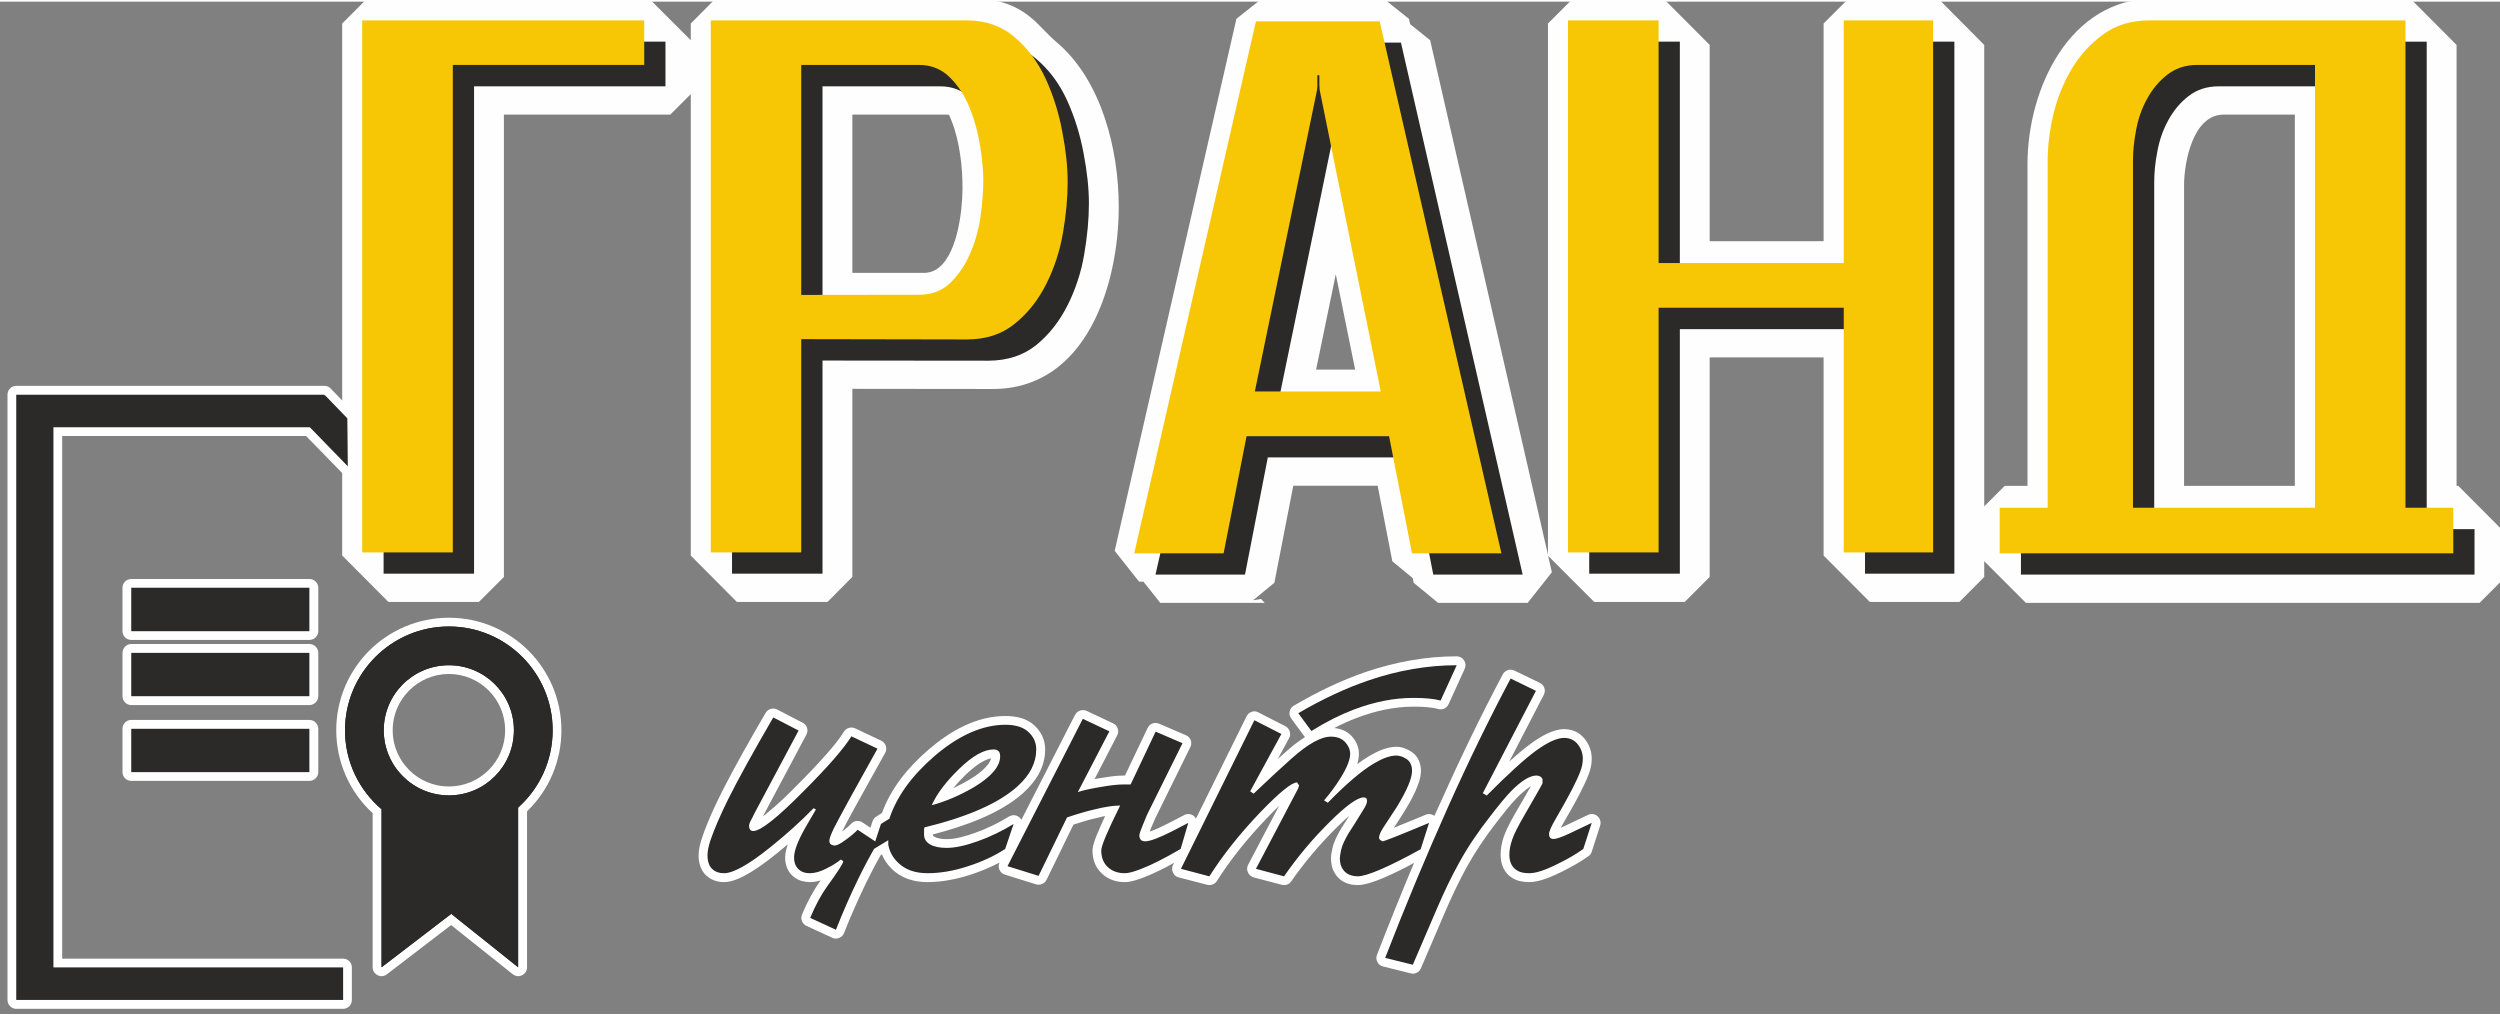 <?xml version="1.0" encoding="UTF-8"?>
<!DOCTYPE svg PUBLIC "-//W3C//DTD SVG 1.0//EN" "http://www.w3.org/TR/2001/REC-SVG-20010904/DTD/svg10.dtd">
<!-- Creator: CorelDRAW 2018 (64-Bit) -->
<svg xmlns="http://www.w3.org/2000/svg" xml:space="preserve" width="160px" height="65px" version="1.0" style="shape-rendering:geometricPrecision; text-rendering:geometricPrecision; image-rendering:optimizeQuality; fill-rule:evenodd; clip-rule:evenodd"
viewBox="0 0 160 64.79"
 xmlns:xlink="http://www.w3.org/1999/xlink">
 <rect x="0" y="0" width="160" height="64.79" fill="#808080" stroke="none"/>
 <defs>
  <style type="text/css">
   <![CDATA[
    .fil0 {fill:#FEFEFE}
    .fil4 {fill:#2B2A29}
    .fil2 {fill:#2B2A29}
    .fil5 {fill:#F7C605}
    .fil1 {fill:white}
    .fil3 {fill:#2B2A29;fill-rule:nonzero}
   ]]>
  </style>
 </defs>
 <g id="Слой_x0020_1">
  <path class="fil0" d="M79.14 38.48l-4.88 0 -1.08 -1.36 -0.28 0 -1.56 -1.97 7.79 -34.05 1.56 -1.24 7.93 0 1.55 1.24 0.08 0.34 1.28 1.03 7.54 32.93 0 -34 1.6 -1.6 5.79 0 2.96 2.97 0 12.56 7.29 0 0 -13.93 1.6 -1.6 5.73 0 2.95 2.97 0 29.53 1.31 -1.31 1.46 0 0 -20.6c0,-4.77 2.66,-10.59 8.13,-10.59l16.37 0 2.96 2.97 0 28.22 0.11 0 2.96 2.97 0 2.92 -1.6 1.6 -29.03 0 -2.67 -2.67 0 1.01 -1.59 1.6 -5.73 0 -2.96 -2.97 0 -12.68 -7.29 0 0 14.05 -1.6 1.6 -5.79 0 -2.95 -2.95 0.24 1.05 -1.55 1.96 -5.73 0 -1.57 -1.29 -0.05 -0.29 -1.31 -1.08 -0.94 -4.84 -5.4 0 -1.21 6.21 -1.36 1.12c0.18,-0.03 0.35,-0.06 0.51,-0.08l0.23 0.25 -1.8 0zm-34.93 -36.01l0 -1.07 1.59 -1.6 16.38 0c1.44,0 2.68,0.29 3.81,1.23 0.59,0.49 1.06,1.09 1.65,1.58 2.87,2.44 3.96,6.87 3.96,10.52 0,4.96 -2.05,11.66 -8.06,11.66 -2.99,0 -5.99,-0.01 -8.99,-0.01l0 12.04 -1.59 1.6 -5.8 0 -1.59 -1.6 0 0 -1.36 -1.37 0 -29.53 -1.31 1.31 -10.65 0 0 29.59 -1.6 1.6 -5.79 0 -2.96 -2.97 0 -34.05 1.6 -1.6 18.04 0 2.67 2.67zm102.66 4.76l-4.56 0c-1.96,0 -2.53,3.04 -2.53,4.53l0 19.23 7.09 0 0 -23.76zm-62.64 16.32l2.5 0 -1.24 -6.1 -1.26 6.1zm-29.68 -6.19c1.53,0 3.05,0 4.57,0 0.27,0 0.52,-0.06 0.75,-0.19 1.39,-0.8 1.72,-3.75 1.73,-5.17 0.01,-1.4 -0.18,-3.07 -0.7,-4.37 -0.04,-0.1 -0.1,-0.26 -0.16,-0.39 -0.09,-0.01 -0.2,-0.01 -0.26,-0.01l-5.93 0 0 10.13z"/>
  <g id="_2539793967776">
   <path class="fil1" d="M33.73 51.82l0 9.98c0,0.22 -0.12,0.41 -0.32,0.51 -0.2,0.1 -0.42,0.07 -0.6,-0.07l-3.94 -3.14 -4.11 3.15c-0.17,0.13 -0.39,0.16 -0.59,0.06 -0.2,-0.1 -0.32,-0.29 -0.32,-0.51l0 -9.86c-1.48,-1.36 -2.33,-3.28 -2.33,-5.31 0,-3.98 3.23,-7.2 7.21,-7.2 3.98,0 7.2,3.22 7.2,7.2 0,1.97 -0.79,3.83 -2.2,5.19zm-29.75 -24.02l0 33.45 17.98 0c0.31,0 0.56,0.25 0.56,0.56l0 2.08c0,0.31 -0.25,0.57 -0.56,0.57l-20.92 0c-0.31,0 -0.56,-0.26 -0.56,-0.57l0 -38.73c0,-0.32 0.25,-0.57 0.56,-0.57l19.73 0c0.17,0 0.33,0.08 0.43,0.21 0.01,0 0.02,0.01 0.02,0.02l1.41 1.46c0.11,0.1 0.16,0.23 0.16,0.38l0.04 3.08c0,0.23 -0.13,0.43 -0.35,0.52 -0.22,0.09 -0.46,0.04 -0.62,-0.13l-2.27 -2.33 -15.61 0zm4.42 18.17l11.4 0c0.31,0 0.57,0.25 0.57,0.57l0 2.77c0,0.31 -0.26,0.56 -0.57,0.56l-11.4 0c-0.31,0 -0.56,-0.25 -0.56,-0.56l0 -2.77c0,-0.32 0.25,-0.57 0.56,-0.57zm0 -4.86l11.4 0c0.31,0 0.57,0.26 0.57,0.57l0 2.77c0,0.31 -0.26,0.57 -0.57,0.57l-11.4 0c-0.31,0 -0.56,-0.26 -0.56,-0.57l0 -2.77c0,-0.31 0.25,-0.57 0.56,-0.57zm0 -4.16l11.4 0c0.31,0 0.57,0.25 0.57,0.56l0 2.78c0,0.31 -0.26,0.56 -0.57,0.56l-11.4 0c-0.31,0 -0.56,-0.25 -0.56,-0.56l0 -2.78c0,-0.31 0.25,-0.56 0.56,-0.56zm20.33 13.28c1.99,0 3.6,-1.61 3.6,-3.6 0,-1.98 -1.61,-3.6 -3.6,-3.6 -1.99,0 -3.6,1.62 -3.6,3.6 0,1.99 1.61,3.6 3.6,3.6z"/>
  </g>
  <path class="fil2" d="M33.16 51.58c1.36,-1.22 2.21,-2.98 2.21,-4.95 0,-3.66 -2.97,-6.64 -6.64,-6.64 -3.67,0 -6.65,2.98 -6.65,6.64 0,2.03 0.91,3.84 2.34,5.06l0 10.11 4.46 -3.42 4.28 3.42 0 -10.22zm-29.74 -24.34l0 34.57 18.54 0 0 2.08 -20.92 0 0 -0.39 0 -1.69 0 -34.57 0 -2.01 0 -0.07 19.73 0 0 0.05 0.05 0 1.41 1.46 0.03 3.07 -2.43 -2.5 -16.41 0zm4.98 19.3l11.4 0 0 2.77 -11.4 0 0 -2.77zm0 -4.86l11.4 0 0 2.77 -11.4 0 0 -2.77zm0 -4.17l11.4 0 0 2.78 -11.4 0 0 -2.78zm20.33 13.29c2.3,0 4.16,-1.87 4.16,-4.17 0,-2.3 -1.86,-4.16 -4.16,-4.16 -2.3,0 -4.17,1.86 -4.17,4.16 0,2.3 1.87,4.17 4.17,4.17z"/>
  <g id="_2539793969504">
   <path class="fil1" d="M91.8 52.11c0.11,-0.24 0.22,-0.48 0.33,-0.72 1.26,-2.82 2.6,-5.61 4.05,-8.34 0.14,-0.26 0.47,-0.37 0.74,-0.24l1.63 0.79c0.14,0.07 0.24,0.18 0.29,0.33 0.05,0.15 0.03,0.3 -0.04,0.44l-2.21 4.27c0.44,-0.4 0.9,-0.8 1.38,-1.15 0.58,-0.42 1.39,-0.93 2.13,-0.93 0.52,0 0.98,0.2 1.31,0.61 0.3,0.37 0.46,0.8 0.46,1.28 0,0.35 -0.07,0.69 -0.2,1.01 -0.15,0.4 -0.35,0.8 -0.54,1.18 -0.34,0.66 -0.71,1.31 -1.09,1.96 -0.03,0.06 -0.09,0.16 -0.15,0.27 0.12,-0.05 0.23,-0.1 0.29,-0.13 0.48,-0.23 0.97,-0.46 1.45,-0.69 0.2,-0.1 0.44,-0.07 0.61,0.08 0.17,0.16 0.24,0.38 0.17,0.6l-0.54 1.68c-0.04,0.12 -0.11,0.21 -0.21,0.28 -0.54,0.39 -1.14,0.71 -1.73,1.01 -0.58,0.28 -1.39,0.65 -2.05,0.65 -0.37,0 -0.75,-0.06 -1.07,-0.25 -0.55,-0.33 -0.77,-0.88 -0.77,-1.5 0,-0.39 0.07,-0.78 0.2,-1.15 0.2,-0.57 0.56,-1.2 0.86,-1.72 0.27,-0.45 0.53,-0.91 0.79,-1.37 0.03,-0.04 0.06,-0.09 0.09,-0.15 -0.33,0.19 -0.71,0.56 -0.88,0.73 -0.46,0.46 -0.9,1.05 -1.31,1.57 -0.71,0.91 -1.36,1.87 -1.92,2.88 -0.52,0.95 -0.99,1.94 -1.41,2.93 -0.51,1.18 -1.02,2.36 -1.52,3.54 -0.11,0.26 -0.38,0.4 -0.65,0.33l-1.77 -0.44c-0.17,-0.04 -0.29,-0.14 -0.37,-0.29 -0.08,-0.15 -0.08,-0.31 -0.02,-0.46 0.76,-1.97 1.55,-3.93 2.37,-5.88 -1.09,0.59 -2.75,1.42 -3.6,1.42 -0.78,0 -1.39,-0.37 -1.64,-1.13 -0.01,-0.02 -0.01,-0.04 -0.02,-0.07 -0.03,-0.17 -0.06,-0.35 -0.06,-0.52 0,-0.2 0.06,-0.46 0.1,-0.65 0.09,-0.42 0.33,-0.87 0.55,-1.24 0,-0.01 0.01,-0.01 0.01,-0.02 0.17,-0.27 0.34,-0.53 0.51,-0.8 -0.31,0.26 -0.6,0.55 -0.88,0.82 -1.04,1.04 -1.99,2.16 -2.83,3.37 -0.14,0.2 -0.37,0.28 -0.61,0.22l-1.79 -0.47c-0.17,-0.05 -0.3,-0.16 -0.37,-0.32 -0.08,-0.16 -0.07,-0.33 0.01,-0.49l1.98 -3.77c-0.28,0.26 -0.54,0.54 -0.8,0.81 -1.18,1.23 -2.27,2.56 -3.18,4 -0.14,0.21 -0.38,0.3 -0.62,0.24l-1.82 -0.47c-0.17,-0.04 -0.3,-0.15 -0.37,-0.31 -0.08,-0.16 -0.07,-0.33 0,-0.48l0.08 -0.15c-0.63,0.35 -1.28,0.68 -1.93,0.93 -0.36,0.14 -0.84,0.31 -1.23,0.31 -0.56,0 -1.07,-0.17 -1.47,-0.55 -0.42,-0.39 -0.6,-0.9 -0.6,-1.47 0,-0.34 0.21,-0.85 0.35,-1.17 0.14,-0.35 0.3,-0.69 0.46,-1.04 -0.19,0.04 -0.38,0.08 -0.56,0.13 -0.49,0.11 -0.99,0.26 -1.47,0.42l-1.72 3.53c-0.12,0.25 -0.41,0.37 -0.68,0.29l-1.99 -0.62c-0.16,-0.05 -0.28,-0.16 -0.35,-0.32 -0.06,-0.15 -0.06,-0.31 0.01,-0.45 -0.6,0.31 -1.23,0.57 -1.87,0.78 -0.88,0.28 -1.81,0.47 -2.74,0.47 -0.86,0 -1.68,-0.24 -2.3,-0.86 -0.27,-0.27 -0.48,-0.57 -0.62,-0.92l-0.08 0.06c-0.34,0.59 -0.65,1.2 -0.95,1.81 -0.5,1.04 -0.97,2.09 -1.39,3.17 -0.06,0.14 -0.16,0.25 -0.31,0.31 -0.15,0.06 -0.3,0.06 -0.45,-0.01l-1.65 -0.76c-0.27,-0.13 -0.4,-0.45 -0.28,-0.73 0.31,-0.74 0.69,-1.48 1.16,-2.13 0.01,-0.02 0.02,-0.04 0.03,-0.05 -0.22,0.07 -0.45,0.11 -0.68,0.11 -0.34,0 -0.68,-0.08 -0.96,-0.28 -0.44,-0.3 -0.63,-0.77 -0.63,-1.3 0,-0.26 0.07,-0.55 0.17,-0.84 -0.25,0.21 -0.5,0.42 -0.75,0.62 -0.78,0.62 -2.29,1.8 -3.33,1.8 -0.44,0 -0.84,-0.14 -1.16,-0.44 -0.35,-0.34 -0.47,-0.81 -0.47,-1.28 0,-0.38 0.11,-0.79 0.23,-1.14 0.31,-0.93 0.73,-1.84 1.16,-2.71 0.89,-1.78 1.9,-3.54 2.9,-5.26 0.15,-0.26 0.48,-0.35 0.75,-0.21l1.62 0.84c0.14,0.07 0.23,0.18 0.28,0.33 0.05,0.15 0.03,0.29 -0.04,0.43l-2.79 5.24c0.11,-0.09 0.21,-0.16 0.26,-0.21 0.68,-0.54 1.33,-1.18 1.94,-1.8 0.65,-0.65 1.3,-1.32 1.91,-2.02 0.38,-0.43 0.78,-0.91 1.08,-1.4 0.15,-0.24 0.46,-0.33 0.72,-0.21l1.67 0.79c0.14,0.07 0.24,0.18 0.29,0.33 0.05,0.16 0.04,0.31 -0.04,0.45l-1.64 2.95c-0.38,0.69 -0.77,1.38 -1.11,2.08 0.21,-0.16 0.41,-0.32 0.59,-0.51 0.19,-0.19 0.48,-0.22 0.71,-0.07l0.51 0.34 0.13 -0.41c0.05,-0.13 0.12,-0.23 0.24,-0.3l0.37 -0.24c0.58,-1.61 1.7,-2.95 2.98,-4.05 1.38,-1.19 3.05,-2.15 4.92,-2.15 0.68,0 1.37,0.14 1.87,0.62 0.43,0.41 0.67,0.92 0.67,1.52 0,1.12 -0.58,2.04 -1.4,2.78 -1.48,1.34 -3.82,2.15 -5.79,2.66 0,0.01 0,0.01 0,0.02 0,0.07 0.05,0.1 0.11,0.13 0.21,0.12 0.53,0.15 0.78,0.15 0.58,0 1.24,-0.2 1.78,-0.39 0.77,-0.27 1.51,-0.63 2.21,-1.06 0.21,-0.12 0.46,-0.11 0.64,0.04 0.06,0.05 0.11,0.11 0.15,0.17l3.43 -6.71c0.14,-0.27 0.47,-0.38 0.74,-0.26l1.7 0.8c0.14,0.06 0.24,0.17 0.29,0.32 0.06,0.16 0.04,0.3 -0.03,0.45l-1.45 2.8c0.08,-0.02 0.17,-0.03 0.25,-0.05 0.51,-0.08 1.08,-0.18 1.59,-0.18l0.11 0 1.45 -3.05c0.13,-0.27 0.45,-0.39 0.73,-0.27l1.72 0.74c0.15,0.06 0.25,0.17 0.31,0.32 0.05,0.15 0.04,0.3 -0.03,0.44l-2.25 4.57c-0.1,0.22 -0.19,0.44 -0.28,0.65 -0.02,0.05 -0.05,0.12 -0.07,0.19 0.39,-0.13 0.97,-0.42 1.17,-0.52 0.35,-0.18 0.69,-0.36 1.04,-0.54 0.2,-0.11 0.44,-0.08 0.62,0.06 0.05,0.05 0.1,0.11 0.13,0.17l3.24 -6.55c0.07,-0.14 0.18,-0.24 0.33,-0.29 0.14,-0.05 0.29,-0.04 0.43,0.04l1.72 0.88c0.14,0.07 0.24,0.19 0.28,0.34 0.05,0.15 0.04,0.29 -0.04,0.43l-0.72 1.33c0.16,-0.15 0.33,-0.3 0.49,-0.44 0.35,-0.31 0.78,-0.67 1.25,-0.96 -0.02,-0.02 -0.03,-0.04 -0.05,-0.06l-0.83 -1.13c-0.1,-0.14 -0.14,-0.29 -0.1,-0.45 0.03,-0.16 0.12,-0.29 0.26,-0.37 1.47,-0.86 3.02,-1.62 4.64,-2.17 1.87,-0.63 3.81,-0.99 5.79,-0.99 0.2,0 0.37,0.1 0.47,0.26 0.11,0.17 0.12,0.36 0.04,0.54l-1.03 2.26c-0.12,0.26 -0.4,0.39 -0.67,0.31 -0.47,-0.13 -1.08,-0.15 -1.57,-0.15 -1.26,0 -2.49,0.28 -3.66,0.73 -0.48,0.18 -0.96,0.4 -1.42,0.64 0.43,0.04 0.82,0.2 1.12,0.52 0.29,0.32 0.46,0.7 0.46,1.13 0,0.22 -0.04,0.44 -0.11,0.66 0.26,-0.19 0.52,-0.37 0.79,-0.53 0.51,-0.3 1.12,-0.58 1.72,-0.58 0.35,0 0.68,0.13 0.98,0.33 0.41,0.28 0.59,0.72 0.59,1.22 0,0.79 -0.66,1.94 -1.07,2.6 -0.21,0.35 -0.44,0.7 -0.67,1.04 0,0 0,0 0.01,-0.01 0.68,-0.27 1.35,-0.55 2.03,-0.83 0.19,-0.08 0.4,-0.05 0.56,0.07zm-28.37 -3.68c-0.58,0.1 -1.25,0.69 -1.63,1.05 -0.27,0.26 -0.54,0.55 -0.8,0.86 0.36,-0.17 0.71,-0.35 1.05,-0.55 0.4,-0.24 1.25,-0.81 1.38,-1.36z"/>
  </g>
  <path class="fil3" d="M56.16 47.81l-1.64 2.95c-0.55,1 -0.93,1.71 -1.14,2.12 -0.2,0.41 -0.3,0.68 -0.3,0.81 0,0.13 0.04,0.22 0.12,0.26 0.09,0.04 0.15,0.06 0.22,0.06 0.13,0 0.36,-0.11 0.67,-0.34 0.32,-0.23 0.59,-0.45 0.8,-0.67l1.27 0.84c-0.46,0.79 -0.88,1.57 -1.26,2.36 -0.47,0.97 -0.94,2.03 -1.4,3.2l-1.65 -0.76c0.34,-0.81 0.7,-1.48 1.09,-2.02 0.67,-0.92 1.01,-1.45 1.03,-1.6l-0.15 -0.12c-0.26,0.21 -0.58,0.41 -0.97,0.6 -0.38,0.19 -0.72,0.28 -1.01,0.28 -0.26,0 -0.47,-0.05 -0.63,-0.17 -0.26,-0.18 -0.39,-0.46 -0.39,-0.84 0,-0.42 0.24,-1.06 0.73,-1.92 0.35,-0.59 0.57,-0.97 0.67,-1.15l-0.15 -0.08c-0.84,0.86 -1.76,1.69 -2.76,2.49 -1.39,1.12 -2.38,1.67 -2.97,1.67 -0.32,0 -0.57,-0.09 -0.77,-0.28 -0.19,-0.19 -0.29,-0.48 -0.29,-0.87 0,-0.25 0.06,-0.57 0.19,-0.96 0.25,-0.73 0.63,-1.61 1.14,-2.64 0.64,-1.28 1.6,-3.02 2.88,-5.22l1.62 0.84 -2.81 5.27c-0.11,0.23 -0.2,0.41 -0.27,0.53 -0.06,0.12 -0.09,0.22 -0.09,0.28 0,0.23 0.09,0.35 0.27,0.35 0.47,0 1.54,-0.85 3.21,-2.54 1.56,-1.56 2.58,-2.73 3.07,-3.52l1.67 0.79zm10.16 0.05c0,0.85 -0.4,1.64 -1.2,2.36 -1.18,1.07 -3.17,1.95 -5.96,2.63 -0.02,0.07 -0.02,0.15 -0.02,0.25 0,0.1 0,0.17 0,0.22 0,0.26 0.13,0.47 0.39,0.62 0.26,0.15 0.62,0.22 1.06,0.22 0.52,0 1.18,-0.14 1.97,-0.42 0.79,-0.28 1.56,-0.65 2.31,-1.11l-0.54 1.6c-0.69,0.45 -1.49,0.82 -2.4,1.11 -0.91,0.3 -1.77,0.44 -2.57,0.44 -0.81,0 -1.44,-0.23 -1.9,-0.69 -0.33,-0.32 -0.53,-0.7 -0.61,-1.13l0 -0.29 -1.01 0.61 0.54 -1.65 0.54 -0.34c0.46,-1.4 1.42,-2.74 2.88,-4 1.56,-1.34 3.08,-2.01 4.55,-2.01 0.66,0 1.15,0.16 1.48,0.47 0.33,0.31 0.49,0.68 0.49,1.11zm-2.31 0.44c0,-0.3 -0.14,-0.44 -0.42,-0.44 -0.61,0 -1.33,0.4 -2.18,1.22 -0.84,0.81 -1.44,1.59 -1.78,2.35 0.92,-0.25 1.82,-0.64 2.71,-1.16 1.11,-0.67 1.67,-1.33 1.67,-1.97zm12.04 4.26l-0.49 1.67c-1.05,0.61 -1.9,1.04 -2.54,1.28 -0.46,0.18 -0.8,0.27 -1.03,0.27 -0.45,0 -0.81,-0.13 -1.09,-0.39 -0.28,-0.26 -0.42,-0.62 -0.42,-1.06 0,-0.31 0.41,-1.27 1.21,-2.88 -0.43,0 -0.98,0.08 -1.65,0.25 -0.49,0.11 -1.07,0.28 -1.75,0.51l-1.82 3.74 -1.99 -0.62 4.82 -9.43 1.7 0.8 -2.02 3.89c0.28,-0.1 0.75,-0.21 1.42,-0.32 0.66,-0.12 1.16,-0.17 1.49,-0.17l0.47 0 1.6 -3.38 1.72 0.74 -2.27 4.58c-0.05,0.12 -0.14,0.34 -0.28,0.68 -0.14,0.34 -0.21,0.54 -0.21,0.63 0,0.26 0.12,0.39 0.37,0.39 0.3,0 0.87,-0.21 1.72,-0.64 0.35,-0.18 0.69,-0.36 1.04,-0.54zm17.18 -10.09l-1.03 2.26c-0.41,-0.11 -0.99,-0.17 -1.73,-0.17 -1.24,0 -2.53,0.25 -3.86,0.76 -0.82,0.31 -1.72,0.76 -2.68,1.36l-0.84 -1.14c1.57,-0.92 3.08,-1.62 4.53,-2.11 1.88,-0.64 3.76,-0.96 5.61,-0.96zm-1.77 10.09l-0.54 1.69c-2.09,1.15 -3.43,1.72 -4.02,1.73 -0.57,-0.01 -0.94,-0.25 -1.1,-0.75 -0.04,-0.16 -0.05,-0.3 -0.05,-0.41 0,-0.09 0.03,-0.26 0.08,-0.53 0.06,-0.27 0.22,-0.63 0.48,-1.07 0.22,-0.33 0.43,-0.67 0.64,-1.01 0.02,-0.04 0.13,-0.21 0.32,-0.52 0.15,-0.23 0.22,-0.41 0.22,-0.54 0,-0.15 -0.07,-0.22 -0.22,-0.22 -0.39,0 -1.13,0.53 -2.2,1.6 -1.08,1.07 -2.04,2.22 -2.89,3.45l-1.8 -0.48 2.71 -5.16 0.05 -0.18 -0.13 -0.19c-0.34,0 -1.13,0.64 -2.36,1.92 -1.3,1.36 -2.38,2.72 -3.25,4.09l-1.82 -0.48 4.7 -9.51 1.73 0.88 -2 3.67 0.22 0.15c1.04,-0.99 1.84,-1.73 2.42,-2.24 1.05,-0.94 1.89,-1.41 2.53,-1.41 0.39,0 0.7,0.12 0.91,0.35 0.21,0.23 0.32,0.48 0.32,0.75 0,0.37 -0.2,0.88 -0.61,1.54 -0.33,0.53 -0.69,1.01 -1.06,1.44l0.24 0.15c1.17,-1.2 2.15,-2.04 2.96,-2.52 0.56,-0.33 1.03,-0.5 1.43,-0.5 0.21,0 0.43,0.08 0.66,0.23 0.23,0.16 0.34,0.41 0.34,0.76 0,0.46 -0.32,1.23 -0.98,2.31 -0.08,0.13 -0.36,0.56 -0.84,1.28 -0.19,0.3 -0.29,0.52 -0.29,0.66 0,0.07 0.02,0.12 0.06,0.15 0.04,0.03 0.09,0.07 0.16,0.1 0.1,0 1.09,-0.39 2.98,-1.18zm10.41 0l-0.54 1.67c-0.46,0.33 -1.01,0.65 -1.65,0.96 -0.79,0.4 -1.39,0.59 -1.8,0.59 -0.33,0 -0.59,-0.05 -0.78,-0.17 -0.33,-0.2 -0.5,-0.53 -0.5,-1.01 0,-0.31 0.06,-0.63 0.18,-0.97 0.11,-0.34 0.38,-0.87 0.81,-1.61 0.75,-1.3 1.13,-1.96 1.13,-2l0 -0.19c0,-0.04 0,-0.06 0,-0.08 -0.07,-0.14 -0.2,-0.22 -0.39,-0.22 -0.43,0 -0.97,0.34 -1.63,1.01 -0.29,0.3 -0.75,0.84 -1.35,1.63 -0.77,0.98 -1.43,1.96 -1.97,2.95 -0.46,0.82 -0.94,1.81 -1.44,2.98 -0.5,1.16 -1.01,2.34 -1.52,3.54l-1.77 -0.44c1.3,-3.35 2.63,-6.54 3.99,-9.58 1.36,-3.04 2.71,-5.8 4.04,-8.3l1.62 0.79 -3.4 6.55 0.25 0.15c1.35,-1.36 2.4,-2.32 3.15,-2.87 0.76,-0.55 1.36,-0.82 1.8,-0.82 0.36,0 0.65,0.13 0.87,0.4 0.22,0.28 0.33,0.58 0.33,0.93 0,0.26 -0.05,0.53 -0.16,0.81 -0.1,0.28 -0.27,0.65 -0.51,1.12 -0.24,0.47 -0.6,1.11 -1.07,1.93 -0.28,0.48 -0.42,0.8 -0.42,0.96 0,0.22 0.1,0.32 0.29,0.32 0.17,0 0.5,-0.11 0.99,-0.34 0.49,-0.23 0.97,-0.46 1.45,-0.69z"/>
  <g id="_2539793966208">
   <path class="fil4" d="M137.87 11.55c0,-0.59 0.06,-1.25 0.2,-1.96 0.13,-0.72 0.36,-1.38 0.7,-2 0.33,-0.61 0.76,-1.13 1.29,-1.54 0.54,-0.42 1.18,-0.63 1.94,-0.63l7.52 0 0 28.34 -11.65 0 0 -22.21zm-8.53 25.12l29.03 0 0 -2.91 -3.06 0 0 -31.2 -16.38 0c-1.15,0 -2.14,0.3 -2.96,0.9 -0.82,0.59 -1.5,1.34 -2.03,2.23 -0.53,0.89 -0.92,1.86 -1.17,2.92 -0.24,1.05 -0.36,2.03 -0.36,2.94l0 22.21 -3.07 0 0 2.91z"/>
   <polygon class="fil4" points="125.08,36.61 125.08,2.56 119.36,2.56 119.36,18.1 107.51,18.1 107.51,2.56 101.71,2.56 101.71,36.61 107.51,36.61 107.51,20.96 119.36,20.96 119.36,36.61 "/>
   <path class="fil4" d="M89.73 26.32l-8.06 0 3.93 -19.05c0.05,-0.16 0.07,-0.34 0.07,-0.54 0,-0.2 0,-0.42 0,-0.65l0.13 0c0,0.19 0,0.39 0,0.59 0,0.2 0.02,0.4 0.07,0.6l3.86 19.05zm7.72 10.35l-7.79 -34.05 -7.92 0 -7.79 34.05 5.73 0 1.46 -7.5 9.12 0 1.47 7.5 5.72 0z"/>
   <polygon class="fil4" points="42.59,5.42 42.59,2.56 24.55,2.56 24.55,36.61 30.34,36.61 30.34,5.42 "/>
   <path class="fil4" d="M69.69 12.92c0,-0.95 -0.11,-2.02 -0.34,-3.21 -0.22,-1.19 -0.57,-2.32 -1.06,-3.4 -0.49,-1.07 -1.15,-1.96 -2,-2.67 -0.84,-0.72 -1.86,-1.08 -3.06,-1.08l-16.38 0 0 34.05 5.79 0 0 -13.64c3.49,0 7.07,0.01 10.59,0.01 1.24,0 2.27,-0.34 3.1,-1.01 0.82,-0.67 1.48,-1.52 1.99,-2.53 0.51,-1.01 0.87,-2.1 1.07,-3.27 0.2,-1.17 0.3,-2.26 0.3,-3.25zm-17.05 7.21l0 -14.71 7.53 0c0.8,0 1.46,0.27 1.99,0.8 0.54,0.54 0.96,1.2 1.27,1.97 0.31,0.77 0.53,1.59 0.67,2.44 0.13,0.85 0.19,1.58 0.19,2.17 0,0.64 -0.05,1.37 -0.16,2.21 -0.11,0.83 -0.32,1.62 -0.63,2.38 -0.31,0.75 -0.74,1.4 -1.27,1.93 -0.53,0.54 -1.22,0.8 -2.06,0.8 -2.5,0 -5.04,0.01 -7.53,0.01z"/>
  </g>
  <g id="_2539793963904">
   <path class="fil5" d="M136.51 10.19c0,-0.6 0.06,-1.25 0.2,-1.97 0.13,-0.71 0.36,-1.38 0.7,-1.99 0.33,-0.62 0.76,-1.13 1.29,-1.55 0.54,-0.42 1.18,-0.63 1.93,-0.63l7.53 0 0 28.34 -11.65 0 0 -22.2zm-8.53 25.12l29.03 0 0 -2.92 -3.06 0 0 -31.19 -16.38 0c-1.15,0 -2.14,0.29 -2.96,0.89 -0.82,0.6 -1.5,1.34 -2.03,2.23 -0.53,0.9 -0.92,1.87 -1.17,2.92 -0.24,1.05 -0.36,2.03 -0.36,2.95l0 22.2 -3.07 0 0 2.92z"/>
   <polygon class="fil5" points="123.72,35.25 123.72,1.2 118,1.2 118,16.73 106.15,16.73 106.15,1.2 100.35,1.2 100.35,35.25 106.15,35.25 106.15,19.59 118,19.59 118,35.25 "/>
   <path class="fil5" d="M88.37 24.95l-8.06 0 3.93 -19.05c0.04,-0.16 0.07,-0.34 0.07,-0.54 0,-0.19 0,-0.41 0,-0.65l0.13 0c0,0.2 0,0.4 0,0.59 0,0.2 0.02,0.4 0.07,0.6l3.86 19.05zm7.72 10.36l-7.79 -34.05 -7.92 0 -7.79 34.05 5.72 0 1.47 -7.5 9.12 0 1.47 7.5 5.72 0z"/>
   <polygon class="fil5" points="41.23,4.05 41.23,1.2 23.18,1.2 23.18,35.25 28.98,35.25 28.98,4.05 "/>
   <path class="fil5" d="M68.33 11.55c0,-0.95 -0.11,-2.02 -0.34,-3.21 -0.22,-1.19 -0.57,-2.32 -1.06,-3.39 -0.49,-1.07 -1.16,-1.97 -2,-2.68 -0.84,-0.72 -1.86,-1.07 -3.06,-1.07l-16.38 0 0 34.05 5.79 0 0 -13.65c3.49,0 7.07,0.02 10.59,0.02 1.24,0 2.27,-0.34 3.09,-1.02 0.83,-0.67 1.49,-1.51 2,-2.53 0.51,-1.01 0.87,-2.1 1.07,-3.27 0.2,-1.17 0.3,-2.25 0.3,-3.25zm-17.05 7.22l0 -14.72 7.53 0c0.79,0 1.46,0.27 1.99,0.81 0.54,0.53 0.96,1.19 1.27,1.96 0.31,0.78 0.53,1.59 0.66,2.44 0.14,0.86 0.2,1.58 0.2,2.18 0,0.63 -0.05,1.36 -0.16,2.2 -0.11,0.83 -0.32,1.63 -0.64,2.38 -0.31,0.75 -0.73,1.4 -1.26,1.93 -0.53,0.54 -1.22,0.81 -2.06,0.81 -2.5,0 -5.05,0.01 -7.53,0.01z"/>
  </g>
  <path class="fil2" d="M33.16 51.58c1.36,-1.22 2.21,-2.98 2.21,-4.95 0,-3.66 -2.97,-6.64 -6.64,-6.64 -3.67,0 -6.65,2.98 -6.65,6.64 0,2.03 0.91,3.84 2.34,5.06l0 10.11 4.46 -3.42 4.28 3.42 0 -10.22zm-4.43 -0.78c2.3,0 4.16,-1.87 4.16,-4.17 0,-2.3 -1.86,-4.16 -4.16,-4.16 -2.3,0 -4.17,1.86 -4.17,4.16 0,2.3 1.87,4.17 4.17,4.17z"/>
 </g>
</svg>
